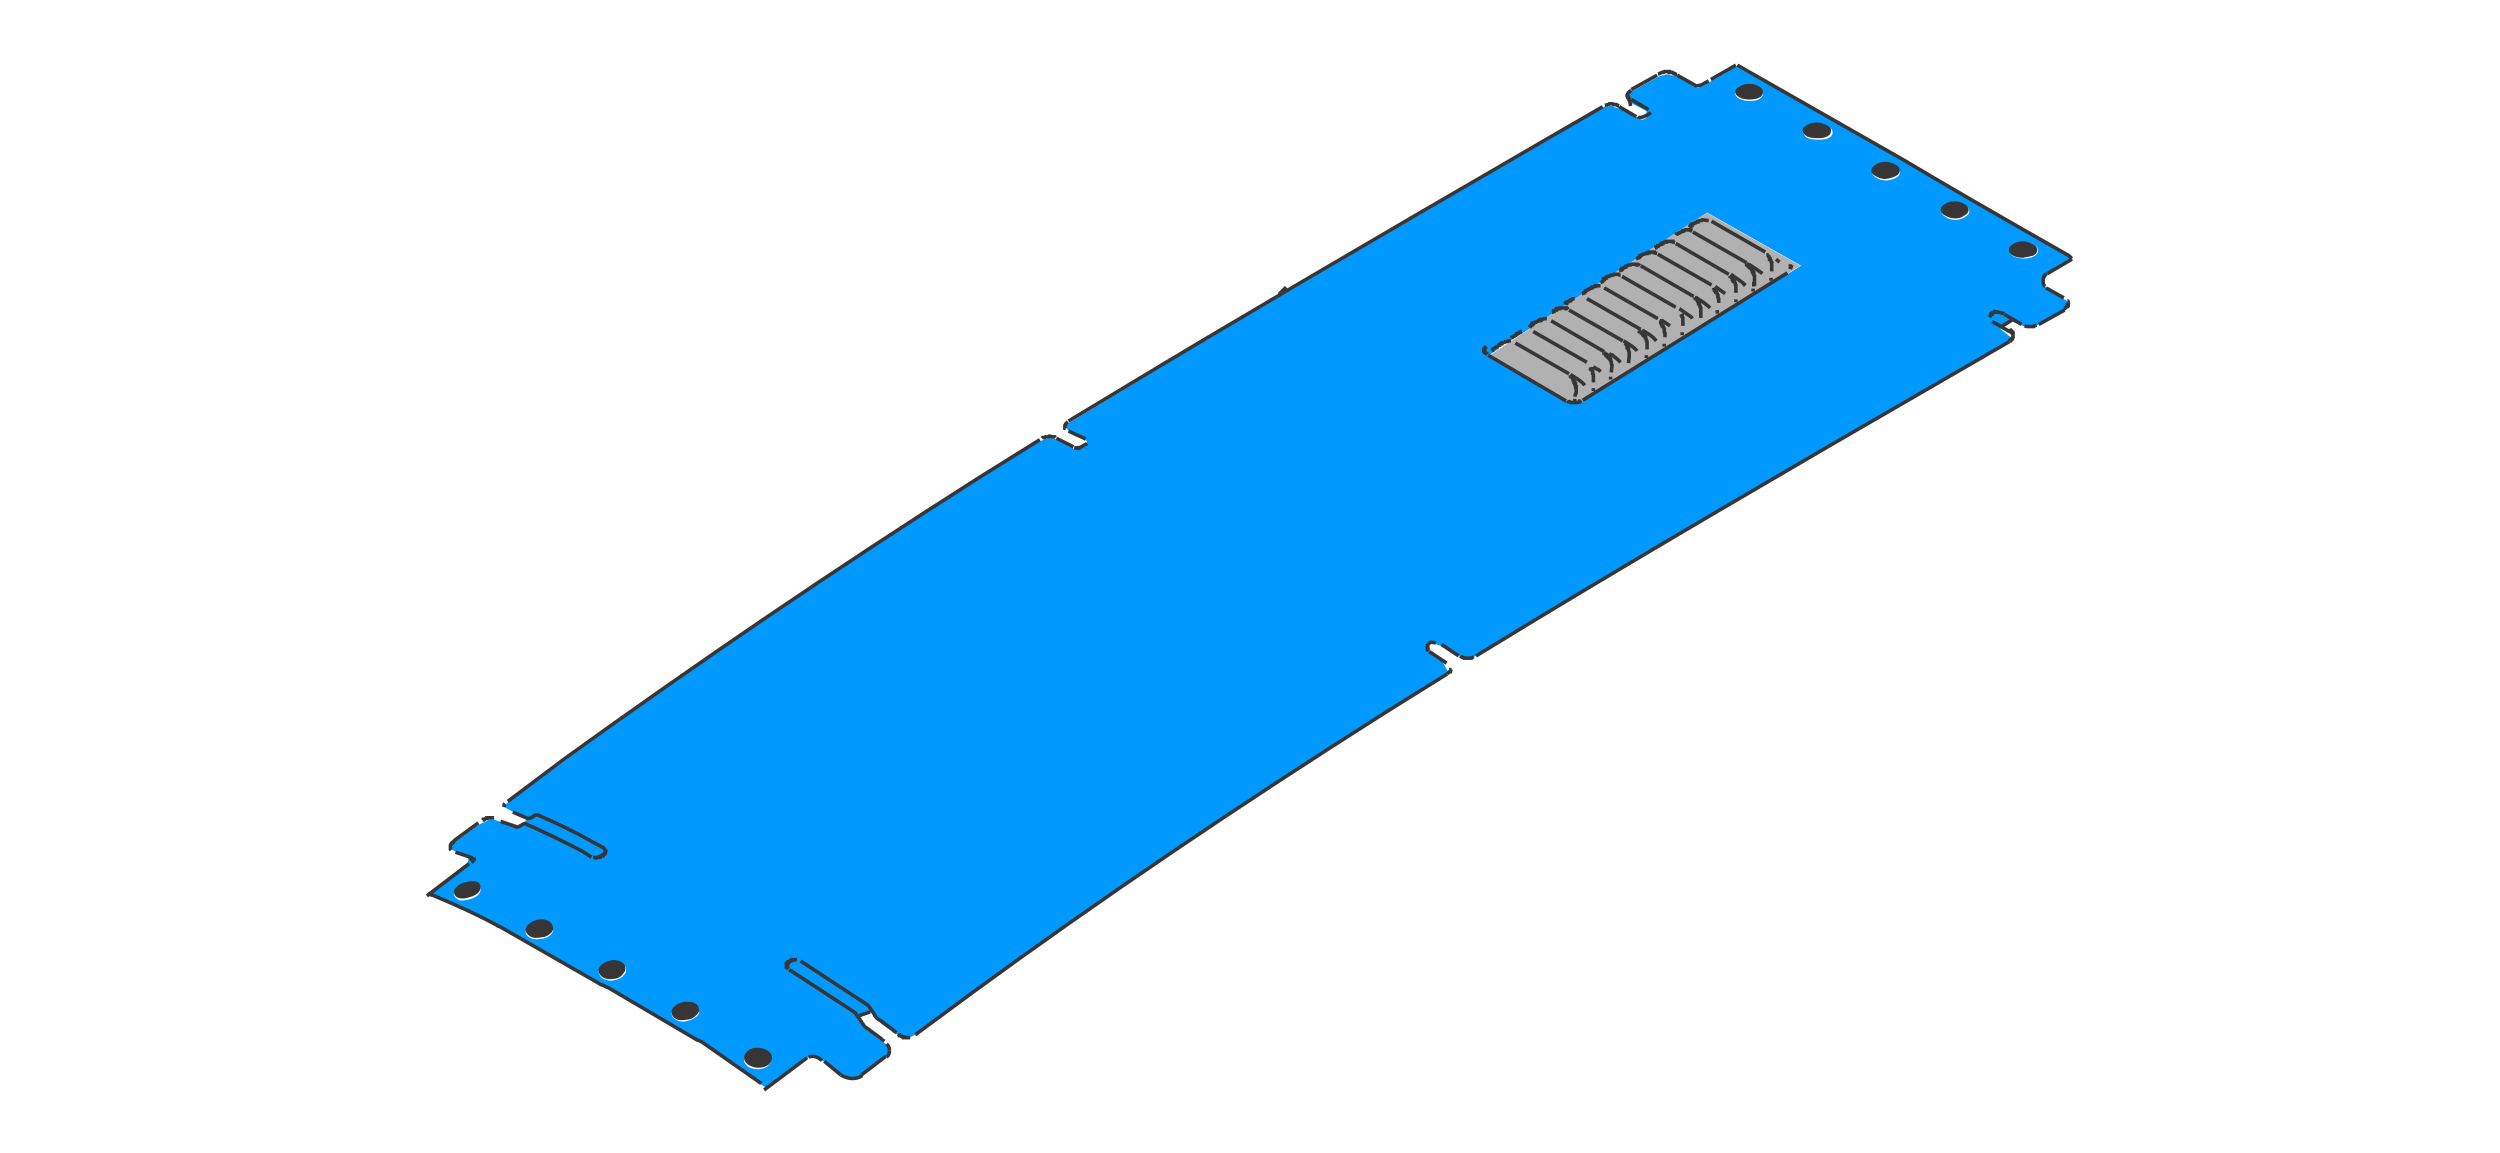 <?xml version="1.0" encoding="utf-8"?>
<!-- Generator: Adobe Illustrator 24.2.1, SVG Export Plug-In . SVG Version: 6.00 Build 0)  -->
<svg version="1.1" id="Ebene_1" xmlns="http://www.w3.org/2000/svg" xmlns:xlink="http://www.w3.org/1999/xlink" x="0px" y="0px"
	 viewBox="0 0 349.1 161" style="enable-background:new 0 0 349.1 161;" xml:space="preserve">
<style type="text/css">
	.st0{fill:#0099FF;}
	.st1{fill:#B1B1B1;}
	.st2{fill:none;stroke:#373535;stroke-width:0.5;stroke-miterlimit:5;}
	.st3{fill:#373535;}
</style>
<path class="st0" d="M289,42.9l0.1-0.6l-3.2-1.9c-0.3-0.3-0.5-0.6-0.4-1c0-0.4,0.2-0.8,0.5-1.1l3.5-2l-0.4-0.4
	c-10.2-5.9-17.8-10.3-22.8-13.3L242.5,9.3l-4.9,2.8h-0.1l-0.5,0.2h-0.1l-0.1-0.1l-2.5-1.5l-0.8-0.2h-0.3v-0.1h-0.7l-0.1,0.1h-0.2
	c-0.2,0.1-0.4,0.1-0.6,0.2l-3.8,2.1l-0.3,0.3l0.1,1.2l2.3,1.2v1c0,0-0.1,0-0.1,0c-0.1,0.1-0.3,0.2-0.5,0.2h-0.1
	c-0.1,0-0.3-0.1-0.4-0.2l-2.1-1.1l-1.4-0.5l-0.1-0.1h-0.5l0,0.1l-0.5-0.1l-8.7,5.1c-14.1,8.2-26.4,15.4-36.8,21.5
	c-8.2,4.8-15.3,9-21.1,12.6l-8.4,5.1l-0.3,0.2v0.1l-0.1,0.1v0.2l0.9,0.9l2.1,1l-0.2,0.7l-0.8,0.4h-0.2v0.1h-0.1l-0.5-0.1l-3.1-1.6
	l-0.5,0.1h-0.1l-0.1,0.1h-0.3l-1.6,0.8l-7.7,4.8C116.5,79.7,97.3,92.8,79,106.1l-8.8,6.5l3.4,1.8l-1.2,1.2c-0.1,0-0.2,0-0.3,0
	l-0.1-0.1l-3.2-1.1h-0.3l-1.7,0.8l-3.6,2.6v0.1h-0.1l0,0.1v0.1l-0.1,0v0.5l1.6,0.8l0.8,0.4v0.3l-0.2,0.9l-5.3,4h0.4l0.1,0.1h0
	c3.6,1.5,6.6,2.9,9,4.2l0.2,0.1l0.2,0.1l13.8,7.9l0.3,0.2l0.4,0.2l0.3,0.2l0.3,0.1l12.4,7.2l0.3,0.2l0.2,0.1l0.2,0.1l9.1,6.3
	l5.9-4.4c0.6-0.3,1.3,0,2.1,0.7l2.3,1.8c0.5,0.3,1.1,0.5,1.6,0.5c0.5,0,1-0.1,1.4-0.3v-0.1l3.3-2.6c0.3-0.2,0.5-0.5,0.5-0.9
	c0-0.4-0.1-0.7-0.4-0.9l-0.6-0.3l-0.2-0.2l-1.5-1.2l-0.2-0.1l-0.6-0.4l-0.1-0.1l-0.4-0.6c-0.2-0.3-0.3-0.5-0.4-0.7
	c0.5-0.3,1.2-0.6,1.9-0.8c0.1,0.1,0.1,0.2,0.2,0.3l0,0.2l0.3,0.4l0.1,0.1c0.2,0.1,0.4,0.2,0.6,0.4l0.1,0.1l1.5,1.1l0.1,0.1l1.7,0.9
	h0.4l0.9-0.4l8.1-5.8c17.5-12.8,36.8-25.9,57.8-39.2l8.5-5.3l0.3-0.3l-0.8-1.5l-1.7-1.1l-0.2-1.5l0.1-0.1h0.4l1.4,0.5l3.1,1.7h0.7
	l0.6-0.3l8.2-5c15.2-9.2,34.6-20.6,58.1-34.1l8.4-4.9h0.1v-0.1l0-0.1h0.1v-0.1l0.1,0v-0.2l-1.6-1.3l1.6-1.1l0.5,0.3l1.6,0.6h0.8
	l1.4-0.6L289,42.9 M245.7,12.2c0.4,0.2,0.5,0.4,0.5,0.7c0,0.8-0.6,1.2-1.9,1.2c-0.5,0-1-0.1-1.4-0.3c-0.4-0.2-0.6-0.5-0.6-0.8
	c0-0.3,0.2-0.5,0.6-0.7c0.4-0.3,0.8-0.4,1.4-0.4C244.8,11.8,245.3,11.9,245.7,12.2 M251.9,18.5c0-0.3,0.2-0.6,0.6-0.8
	c0.4-0.2,0.8-0.3,1.4-0.3c0.5,0,1,0.1,1.4,0.3c0.4,0.2,0.6,0.4,0.6,0.8c0,0.7-0.7,1-2,1C252.6,19.5,251.9,19.2,251.9,18.5
	 M264.8,24.8c-0.4,0.2-0.9,0.4-1.4,0.4c-0.5,0-1-0.1-1.4-0.4c-0.4-0.2-0.6-0.5-0.6-0.8s0.2-0.6,0.6-0.8c0.4-0.2,0.9-0.3,1.4-0.3
	c0.5,0,1,0.1,1.4,0.3c0.4,0.2,0.5,0.5,0.5,0.8S265.2,24.6,264.8,24.8 M271.1,29.5c0-0.3,0.2-0.6,0.6-0.8c0.4-0.2,0.8-0.3,1.4-0.3
	c0.5,0,1,0.1,1.3,0.3c0.4,0.2,0.6,0.5,0.6,0.8c0,0.3-0.2,0.6-0.6,0.8c-0.3,0.2-0.8,0.4-1.3,0.4c-0.5,0-1-0.1-1.4-0.4
	C271.3,30.1,271.1,29.8,271.1,29.5 M282.6,36.1c-0.5,0-1-0.1-1.4-0.3c-0.4-0.2-0.6-0.5-0.6-0.8c0-0.3,0.2-0.6,0.6-0.8
	c0.4-0.3,0.8-0.4,1.4-0.4c0.5,0,1,0.1,1.4,0.4c0.4,0.2,0.6,0.4,0.6,0.8c0,0.3-0.2,0.6-0.6,0.8C283.6,36,283.1,36.1,282.6,36.1
	 M219.3,56.3c-0.2,0-0.3-0.1-0.4-0.1l-11-6.6l1.4-0.9l0.1-0.4l0.1-0.1h0.2v-0.1h0l0.1-0.1h0.1V48l0.4-0.1v0h0.2l0.1-0.1L215,45v-0.1
	h0.1l23.3-15.2l13.1,7.4L221.1,56l-0.8,0.4L219.3,56.3L219.3,56.3 M85.4,134.3c0.5-0.1,1,0,1.4,0.2c0.4,0.2,0.6,0.5,0.6,0.8
	c0.1,0.4-0.1,0.7-0.4,1c-0.3,0.3-0.8,0.5-1.3,0.6c-0.5,0.1-1,0-1.4-0.2c-0.4-0.2-0.6-0.5-0.7-0.9c0-0.3,0.1-0.6,0.4-0.9
	C84.4,134.5,84.9,134.3,85.4,134.3 M97.6,141.1c0.1,0.4-0.1,0.7-0.4,0.9c-0.4,0.3-0.9,0.5-1.4,0.6c-0.5,0.1-0.9,0.1-1.4-0.2
	c-0.4-0.2-0.6-0.5-0.6-0.8c0-0.4,0.1-0.7,0.4-1c0.3-0.3,0.8-0.5,1.3-0.6C96.8,140,97.5,140.3,97.6,141.1 M83.4,119.9
	c-0.1,0-0.2-0.1-0.3-0.2l0.5,0.2H83.4 M77.2,129.6c0.1,0.3,0,0.7-0.4,1c-0.3,0.3-0.8,0.5-1.3,0.5c-0.5,0.1-1,0.1-1.4-0.1
	c-0.4-0.2-0.6-0.4-0.7-0.8c0-0.4,0.1-0.7,0.5-1c0.3-0.3,0.8-0.5,1.3-0.6c0.5,0,1,0,1.3,0.2C77,129,77.2,129.2,77.2,129.6 M63.4,125
	c-0.1-0.3,0.1-0.6,0.4-0.8c0.3-0.3,0.7-0.6,1.2-0.7c1.2-0.3,1.9-0.2,2.1,0.5c0.1,0.7-0.4,1.3-1.6,1.6c-0.5,0.1-0.9,0.2-1.4,0.1
	C63.8,125.5,63.5,125.3,63.4,125 M105.9,149.3c-0.5,0-1-0.1-1.4-0.3c-0.4-0.3-0.6-0.6-0.6-1c0-0.4,0.2-0.8,0.6-1.1
	c0.3-0.3,0.8-0.4,1.3-0.4c0.5,0,1,0.1,1.3,0.4c0.4,0.3,0.6,0.6,0.6,1c0,0.4-0.2,0.7-0.5,1C106.9,149.1,106.4,149.3,105.9,149.3z"/>
<path class="st1" d="M218.8,56.2c0.1,0.1,0.3,0.1,0.4,0.1l0.1,0.1h0.9l0.8-0.4l30.4-18.9l-13.1-7.4l-23.3,15.2L215,45l-4.4,2.9
	l0,0.1h-0.1l-1.2,0.8l-1.4,0.9L218.8,56.2 M244.4,37.1h-0.2v-0.1C244.3,37.1,244.3,37.1,244.4,37.1 M222.6,52.4L222.6,52.4l0,1.1
	l-0.1-1.5L222.6,52.4z"/>
<path id="Layer2_2_MEMBER_0_MEMBER_0_1_STROKES" class="st2" d="M227.5,13.7l0.2,1.1"/>
<path id="Layer2_2_MEMBER_0_MEMBER_1_1_STROKES" class="st2" d="M178.6,41.1l1-1"/>
<path id="Layer2_2_MEMBER_0_MEMBER_2_1_STROKES" class="st2" d="M121.5,141.3c-0.6,0.2-1.1,0.4-1.5,0.5"/>
<path id="Layer2_2_MEMBER_0_MEMBER_3_1_STROKES" class="st2" d="M279.5,45.6l1.6-1"/>
<path id="Layer2_2_MEMBER_0_MEMBER_4_1_STROKES" class="st2" d="M227.8,12.6l-0.4,0.3v0.1l-0.1,0.1v0.1l-0.1,0.1v0.1l0.1,0.1v0.1
	h0.1v0.1l0.1,0.1v0.1h0.1"/>
<path id="Layer2_2_MEMBER_0_MEMBER_5_1_STROKES" class="st2" d="M224.1,14.7L224.1,14.7l0.5-0.1l0.1-0.1h0.5l0.1,0.1h0.4l0.1,0.1
	h0.1l0.1,0.1h0.1"/>
<path id="Layer2_2_MEMBER_0_MEMBER_6_1_STROKES" class="st2" d="M149.1,58.9l-0.3,0.3v0.1l-0.1,0.1v0.4h0.1"/>
<path id="Layer2_2_MEMBER_0_MEMBER_7_1_STROKES" class="st2" d="M150,62.5l0.5,0.1h0.1v-0.1h0.2l0.9-0.5l0.1-0.1"/>
<path id="Layer2_2_MEMBER_0_MEMBER_8_1_STROKES" class="st2" d="M145.5,61.2L145.5,61.2l0.1-0.1h0.3l0.1-0.1h0.4l0.1-0.1h0.1
	l0.4,0.1h0.3l0.1,0.1"/>
<path id="Layer2_2_MEMBER_0_MEMBER_9_1_STROKES" class="st2" d="M70.5,112.2L70.5,112.2L70.5,112.2l-0.1,0.1v0.4"/>
<path id="Layer2_2_MEMBER_0_MEMBER_10_1_STROKES" class="st2" d="M67.4,114.5h0.1v-0.1h0.2l0.1-0.1H68v-0.1h1"/>
<path id="Layer2_2_MEMBER_0_MEMBER_11_1_STROKES" class="st2" d="M63,118.7l-0.1-0.1V118l0.1-0.1v-0.1l0.1-0.1h0.1v-0.1l0.3-0.2"/>
<path id="Layer2_2_MEMBER_0_MEMBER_12_1_STROKES" class="st2" d="M110.1,135.3L110.1,135.3L110.1,135.3l-0.1-0.1v-0.1h-0.1v-0.1
	h-0.1v-0.4h0.1v-0.1h0.1v-0.1h0.1v-0.1h0.1l0.1-0.1h0.1v-0.1h0.3v-0.1h0.6"/>
<path id="Layer2_2_MEMBER_0_MEMBER_13_1_STROKES" class="st2" d="M127.1,144.9h-0.9v-0.1h-0.2l-0.1-0.1h-0.1l-0.1-0.1h-0.1v-0.1
	h-0.1l-0.1-0.1"/>
<path id="Layer2_2_MEMBER_0_MEMBER_14_1_STROKES" class="st2" d="M202.1,94.1l0.3-0.3h0.1v-0.1l0.1-0.1v-0.1h0.1"/>
<path id="Layer2_2_MEMBER_0_MEMBER_15_1_STROKES" class="st2" d="M205.8,91.7L205.8,91.7l-0.2,0.1l-0.1,0.1h-1.1l-0.1-0.1h-0.1
	l-0.1-0.1h-0.1l-0.1-0.1"/>
<path id="Layer2_2_MEMBER_0_MEMBER_16_1_STROKES" class="st2" d="M280.6,47.6h0.1v-0.1h0.1v-0.1l0.1-0.1h0.1v-0.1l0.1-0.1v-0.6H281
	v-0.1h-0.1v-0.1h-0.1v-0.1h-0.1v-0.1h-0.1v-0.1"/>
<path id="Layer2_2_MEMBER_0_MEMBER_17_1_STROKES" class="st2" d="M277.8,44.3L278,44v-0.1h0.1v-0.1h0.1v-0.1h0.1l0.1-0.1h0.2v-0.1
	l1.3,0.3"/>
<path id="Layer2_2_MEMBER_0_MEMBER_18_1_STROKES" class="st2" d="M284.4,45.4L284.4,45.4l-0.3,0.1l-0.1,0.1h-0.9l-0.4-0.1"/>
<path id="Layer2_2_MEMBER_0_MEMBER_19_1_STROKES" class="st2" d="M288.7,42c0.1,0,0.1,0.1,0.1,0.2v0.4h-0.1v0.2h-0.1l-0.1,0.1
	l-0.1,0.1l-0.1,0.1h-0.1"/>
<path id="Layer2_2_MEMBER_0_MEMBER_20_1_STROKES" class="st2" d="M285.9,38.2l3.4-2"/>
<path id="Layer2_2_MEMBER_0_MEMBER_21_1_STROKES" class="st2" d="M238.9,11.1l3.5-2"/>
<path id="Layer2_2_MEMBER_0_MEMBER_22_1_STROKES" class="st2" d="M234.2,10.4H234l-0.1-0.1h-0.1l-0.1-0.1h-0.1l-0.1-0.1h-0.4v-0.1
	h-0.7l-0.1,0.1h-0.2c-0.2,0.1-0.4,0.2-0.6,0.2"/>
<path id="Layer2_2_MEMBER_0_MEMBER_23_1_STROKES" class="st2" d="M245.1,12.5L245.1,12.5L245.1,12.5l-0.1-0.1h-0.1v-0.1h-0.3v-0.1
	h-0.6v0.1h-0.3v0.1h-0.1v0.1h-0.1v0.1h-0.1v0.1h-0.1v0.1l-0.1,0.1v0.1h0.1V13h0.1v0.1l0.1,0.1h0.1v0.1h0.1l0.1,0.1h0.1v0.1h0.1
	l0.8-0.1h0.1v-0.1h0.1v-0.1h0.1l0.2-0.2v-0.3h-0.1v-0.1H245.1z"/>
<path id="Layer2_2_MEMBER_0_MEMBER_24_1_STROKES" class="st2" d="M254.5,18.8L254.5,18.8l0.1-0.1l0.1-0.1v-0.1h0.1v-0.1l-0.1-0.3V18
	h-0.1V18h-0.1l-0.1-0.1h-0.1v-0.1h-0.1v-0.1h-1v0.1h-0.2v0.1h-0.1V18h-0.1V18l-0.1,0.1v0.4h0.1v0.1h0.1v0.1h0.1v0.1h0.1v0.1h0.2
	l0.1,0.1h0.6"/>
<path id="Layer2_2_MEMBER_0_MEMBER_25_1_STROKES" class="st2" d="M273.6,29.7h0.1v-0.1h0.1v-0.1h0.1v-0.1h0.1v-0.4h-0.1V29h-0.1V29
	h-0.1v-0.1h-0.2v-0.1h-0.2v-0.1h-0.7l-0.1,0.1h-0.1v0.1h-0.1l-0.1,0.1h-0.1v0.1H272v0.1H272v0.3h0.1v0.1l0.1,0.1h0.1v0.1h0.1v0.1
	h0.3v0.1"/>
<path id="Layer2_2_MEMBER_0_MEMBER_26_1_STROKES" class="st2" d="M264.4,23.6L264.4,23.6L264.4,23.6l-0.1-0.1h-0.1v-0.1h-0.1
	l-0.1-0.1H264l-0.1-0.1h-0.1l-0.1-0.1h-0.6l-0.1,0.1h-0.2v0.1h-0.1l-0.1,0.1h-0.1v0.1h-0.1l-0.1,0.4V24h0.1v0.1l0.2,0.1l0.1,0.1h0.1
	l0.1,0.1h0.6"/>
<path id="Layer2_2_MEMBER_0_MEMBER_27_1_STROKES" class="st2" d="M263.6,24.4l0.4-0.1"/>
<path id="Layer2_2_MEMBER_0_MEMBER_28_1_STROKES" class="st2" d="M106.9,147.5L106.9,147.5l-0.1-0.1h-0.1l-0.1-0.1v-0.1l-0.1-0.1
	h-0.1l-0.1-0.1h-0.1V147h-0.1l-0.2-0.1h-0.4v0.1h-0.2l-0.1,0.1h-0.1l-0.1,0.1h-0.1l-0.1,0.1H105v0.1h-0.1v0.1h-0.1v0.2h-0.1v0.1h0.1
	v0.1l0.1,0.1v0.1h0.1v0.1h0.1v0.1h0.1v0.1l0.2,0.1h0.6"/>
<path id="Layer2_2_MEMBER_0_MEMBER_29_1_STROKES" class="st2" d="M106.2,148.3c0.3-0.1,0.5-0.3,0.6-0.5"/>
<path id="Layer2_2_MEMBER_0_MEMBER_30_1_STROKES" class="st2" d="M281.7,34.6L281.7,34.6L281.7,34.6l-0.1,0.1V35h0.1v0.1h0.1v0.1
	h0.1v0.1h0.1v0.1h0.1l0.1,0.1h0.2v0.1l0.9-0.1h0.1l0.1-0.1h0.1v-0.1h0.1v-0.1h0.1v-0.1c0-0.1,0-0.2-0.1-0.3v-0.1h-0.1v-0.1h-0.1
	v-0.1h-0.1v-0.1h-0.3v-0.1h-0.8l-0.1,0.1h-0.2v0.1h-0.1v0.1L281.7,34.6L281.7,34.6z"/>
<path id="Layer2_2_MEMBER_0_MEMBER_31_1_STROKES" class="st2" d="M86.5,135.5v-0.4l-0.1-0.1l-0.2-0.1v-0.1h-0.3v-0.1h-0.5"/>
<path id="Layer2_2_MEMBER_0_MEMBER_32_1_STROKES" class="st2" d="M84.8,134.9L84.8,134.9L84.8,134.9l-0.1,0.1h-0.1v0.1h-0.1v0.4
	l0.3,0.3h0.1v0.1h0.8"/>
<path id="Layer2_2_MEMBER_0_MEMBER_33_1_STROKES" class="st2" d="M96.7,141.3v-0.4h-0.1v-0.1l-0.1-0.1h-0.1l-0.1-0.1h-0.1v-0.1H96
	l-0.1-0.1h-0.2v0.1"/>
<path id="Layer2_2_MEMBER_0_MEMBER_34_1_STROKES" class="st2" d="M94.8,141.6L94.8,141.6L94.8,141.6l0.1,0.1H95v0.1h0.1v0.1h0.6"/>
<path id="Layer2_2_MEMBER_0_MEMBER_35_1_STROKES" class="st2" d="M65.4,124.9l0.4-0.2"/>
<path id="Layer2_2_MEMBER_0_MEMBER_36_1_STROKES" class="st2" d="M66.1,124.3v-0.4h-0.1v-0.1H66l-0.1-0.1h-0.1l-0.1-0.1h-0.7"/>
<path id="Layer2_2_MEMBER_0_MEMBER_37_1_STROKES" class="st2" d="M64.4,123.9L64.4,123.9l-0.2,0.3v0.4h0.1l0.1,0.1h0.1v0.1h0.1v0.1
	h0.9"/>
<path id="Layer2_2_MEMBER_0_MEMBER_38_1_STROKES" class="st2" d="M75.6,130.2l0.5-0.2l0.1-0.1l0.1-0.1v-0.1h0.1v-0.3l-0.1-0.1v-0.1
	h-0.1l-0.1-0.1h-0.1V129h-0.1l-0.1-0.1h-0.6"/>
<path id="Layer2_2_MEMBER_0_MEMBER_39_1_STROKES" class="st2" d="M74.4,129.5L74.4,129.5l-0.1,0.3h0.1v0.1h0.1v0.1h0.1v0.1h0.1
	l0.1,0.1h0.1v0.1h0.6"/>
<path id="Layer2_2_MEMBER_0_MEMBER_40_1_STROKES" class="st2" d="M115.1,148.2l2.3,1.9"/>
<path id="Layer2_2_MEMBER_0_MEMBER_41_1_STROKES" class="st2" d="M112.9,147.6c0.6-0.2,1.2-0.1,1.9,0.5"/>
<path id="Layer2_2_MEMBER_0_MEMBER_42_1_STROKES" class="st2" d="M117.4,150.1c0.5,0.3,1.1,0.5,1.6,0.5c0.5,0,1-0.1,1.4-0.4"/>
<path id="Layer2_2_MEMBER_0_MEMBER_43_1_STROKES" class="st2" d="M120.3,150.1l3.4-2.6"/>
<path id="Layer2_2_MEMBER_0_MEMBER_44_1_STROKES" class="st2" d="M124.2,146.7c0-0.4-0.1-0.7-0.4-0.9"/>
<path id="Layer2_2_MEMBER_0_MEMBER_45_1_STROKES" class="st2" d="M123.8,147.6c0.3-0.2,0.4-0.5,0.4-0.9"/>
<path id="Layer2_2_MEMBER_0_MEMBER_46_1_STROKES" class="st2" d="M110.2,135.4l9.2,6c0.1,0.1,0.4,0.6,0.9,1.3l0.4,0.6l0.1,0.1
	l0.6,0.4l0.1,0.1l1.5,1.1l0.2,0.2l0.3,0.2"/>
<path id="Layer2_2_MEMBER_0_MEMBER_47_1_STROKES" class="st2" d="M106.7,152.2l6-4.5"/>
<path id="Layer2_2_MEMBER_0_MEMBER_48_1_STROKES" class="st2" d="M59.8,124.9h0.4l0.1,0.1h0.1c3.6,1.5,6.6,2.9,9,4.2l0.1,0.1
	l0.3,0.1l13.8,7.9l0.3,0.2l0.4,0.1l0.3,0.2l0.3,0.1l12.4,7.3l0.3,0.1l0.2,0.1l0.2,0.1l8.3,5.8"/>
<path id="Layer2_2_MEMBER_0_MEMBER_49_1_STROKES" class="st2" d="M59.6,125.1l5.9-4.5"/>
<path id="Layer2_2_MEMBER_0_MEMBER_50_1_STROKES" class="st2" d="M111.8,134.2l9.3,6.1c0.1,0,0.4,0.5,0.9,1.2l0.1,0.2l0.3,0.4
	l0.1,0.1c0.1,0.1,0.3,0.2,0.6,0.4l0.1,0.1l1.5,1.1l0.2,0.2l0.3,0.2"/>
<path id="Layer2_2_MEMBER_0_MEMBER_51_1_STROKES" class="st2" d="M63.6,119l1.8,0.6l0.3,0.1v0.1h0.1v0.1H66l0.1,0.1h0.1v0.1
	l-0.1,0.1l-0.1,0.1l-0.2,0.1"/>
<path id="Layer2_2_MEMBER_0_MEMBER_52_1_STROKES" class="st2" d="M63.4,117.4l3.4-2.5"/>
<path id="Layer2_2_MEMBER_0_MEMBER_53_1_STROKES" class="st2" d="M69.9,114.7l2.1,0.7l0.1,0.1c0.2,0,0.5-0.1,0.9-0.4l0.3-0.1
	l0.2,0.1c1.2,0.5,3.8,1.7,7.7,3.7l1.4,0.9"/>
<path id="Layer2_2_MEMBER_0_MEMBER_54_1_STROKES" class="st2" d="M84.2,118.3c0.1,0.1,0.2,0.2,0.3,0.4l0.1,0.1v0.1l-0.1,0.3h-0.1
	v0.1l-0.1,0.1h-0.1v0.1H84l-0.1,0.1h-0.1v0.1h-0.4l-0.1,0.1h-0.1c-0.1,0-0.2-0.1-0.4-0.1"/>
<path id="Layer2_2_MEMBER_0_MEMBER_55_1_STROKES" class="st2" d="M71.6,113.4l2.1,0.9c0.2,0,0.6-0.1,0.9-0.4l0.1-0.1h0.4
	c2.5,1.1,5.1,2.3,7.7,3.8l1.5,0.8"/>
<path id="Layer2_2_MEMBER_0_MEMBER_56_1_STROKES" class="st2" d="M127.8,144.5l8-5.9c17.5-12.8,36.8-25.9,57.8-39.2l8.5-5.3"/>
<path id="Layer2_2_MEMBER_0_MEMBER_57_1_STROKES" class="st2" d="M199.6,91l2.4,1.6"/>
<path id="Layer2_2_MEMBER_0_MEMBER_58_1_STROKES" class="st2" d="M201.3,90l2.4,1.6"/>
<path id="Layer2_2_MEMBER_0_MEMBER_59_1_STROKES" class="st2" d="M199.5,90.9L199.5,90.9l-0.1-0.1l-0.1-0.1v-0.6l0.2-0.2l0.1-0.1
	l0.1-0.1h0.4l0.4,0.1"/>
<path id="Layer2_2_MEMBER_0_MEMBER_60_1_STROKES" class="st2" d="M206.1,91.6l8.2-5c15.2-9.2,34.6-20.6,58-34.1l8.3-4.8"/>
<path id="Layer2_2_MEMBER_0_MEMBER_61_1_STROKES" class="st2" d="M279.9,43.9l2.4,1.4"/>
<path id="Layer2_2_MEMBER_0_MEMBER_62_1_STROKES" class="st2" d="M278.2,44.9l2.4,1.4"/>
<path id="Layer2_2_MEMBER_0_MEMBER_63_1_STROKES" class="st2" d="M284.7,45.3l3.6-2"/>
<path id="Layer2_2_MEMBER_0_MEMBER_64_1_STROKES" class="st2" d="M285.7,40.2l2.5,1.4"/>
<path id="Layer2_2_MEMBER_0_MEMBER_65_1_STROKES" class="st2" d="M285.8,38.2c-0.3,0.2-0.5,0.5-0.5,0.9c0,0.4,0,0.7,0.3,0.9"/>
<path id="Layer2_2_MEMBER_0_MEMBER_66_1_STROKES" class="st2" d="M289.3,36.1l-0.4-0.4c-10.2-5.8-17.8-10.2-22.8-13.2L242.6,9.1"/>
<path id="Layer2_2_MEMBER_0_MEMBER_67_1_STROKES" class="st2" d="M234.2,10.5l2.5,1.4l0.1,0.1h0.1l0.5-0.1h0.1l1.1-0.6"/>
<path id="Layer2_2_MEMBER_0_MEMBER_68_1_STROKES" class="st2" d="M227.8,12.5l3.6-2"/>
<path id="Layer2_2_MEMBER_0_MEMBER_69_1_STROKES" class="st2" d="M227.8,13.9l2.4,1.4"/>
<path id="Layer2_2_MEMBER_0_MEMBER_70_1_STROKES" class="st2" d="M228.7,16.3c0.1,0.1,0.3,0.1,0.4,0.1h0.1c0.6-0.2,1-0.4,1.2-0.6
	l0.1-0.1"/>
<path id="Layer2_2_MEMBER_0_MEMBER_71_1_STROKES" class="st2" d="M226.1,14.9l2.4,1.4"/>
<path id="Layer2_2_MEMBER_0_MEMBER_72_1_STROKES" class="st2" d="M223.8,14.9l-8.3,4.8c-25.2,14.6-44.6,26-58,34.1l-8.3,5"/>
<path id="Layer2_2_MEMBER_0_MEMBER_73_1_STROKES" class="st2" d="M149.2,60.2l2.4,1.1"/>
<path id="Layer2_2_MEMBER_0_MEMBER_74_1_STROKES" class="st2" d="M147.5,61.2l2.4,1.2"/>
<path id="Layer2_2_MEMBER_0_MEMBER_75_1_STROKES" class="st2" d="M145.2,61.4l-8.5,5.3c-20.3,12.9-39.5,26-57.8,39.2l-8,6"/>
<path id="Layer2_2_MEMBER_0_MEMBER_76_1_STROKES" class="st2" d="M207.8,49.6l10.9,6.4"/>
<path id="Layer2_2_MEMBER_0_MEMBER_77_1_STROKES" class="st2" d="M249.6,38.1L221,55.9"/>
<path id="Layer2_2_MEMBER_0_MEMBER_78_1_STROKES" class="st2" d="M250,37.6L250,37.6l0.1-0.3H250v-0.2L250,37v-0.1"/>
<path id="Layer2_2_MEMBER_0_MEMBER_79_1_STROKES" class="st2" d="M207.6,48.4L207.6,48.4L207.6,48.4l-0.1,0.1h-0.1v0.1l-0.1,0.1v0.1
	h-0.1V49h0.1v0.2h0.1v0.1l0.1,0.1h0.1v0.1"/>
<path id="Layer2_2_MEMBER_0_MEMBER_80_1_STROKES" class="st2" d="M218.8,56c0.1,0.1,0.2,0.1,0.4,0.1l0.1,0.1h1.1l0.1-0.1h0.1V56h0.1
	l0.1-0.1"/>
<path id="Layer2_2_MEMBER_0_MEMBER_81_1_STROKES" class="st2" d="M219.1,52.2l-7.5-4.3"/>
<path id="Layer2_2_MEMBER_0_MEMBER_82_1_STROKES" class="st2" d="M211,47.6h-0.4l-0.1,0.1h-0.3l-0.1,0.1l-0.3,0.1h-0.1v0.1h-0.1
	l-0.1,0.1h-0.1v0.1h-0.1l-0.1,0.1l-0.3,0.2h-0.1l-0.2,0.2h-0.1l-0.1,0.1v0.1h-0.1"/>
<path id="Layer2_2_MEMBER_0_MEMBER_83_1_STROKES" class="st2" d="M219.9,55.4L219.9,55.4L220,55l0.1-0.1V54H220v-0.4h-0.1v-0.2h-0.1
	v-0.3h-0.1V53l-0.1-0.1v-0.1l-0.1-0.1v-0.1h-0.1v-0.1h-0.1v-0.1"/>
<path id="Layer2_2_MEMBER_0_MEMBER_84_1_STROKES" class="st2" d="M221.3,53.8L221.3,53.8c-0.3-0.4-1-0.9-2-1.5"/>
<path id="Layer2_2_MEMBER_0_MEMBER_85_1_STROKES" class="st2" d="M219.9,56.1v-0.4"/>
<path id="Layer2_2_MEMBER_0_MEMBER_86_1_STROKES" class="st2" d="M246.5,35.2l-7.5-4.3"/>
<path id="Layer2_2_MEMBER_0_MEMBER_87_1_STROKES" class="st2" d="M238.6,30.8L238.6,30.8l-0.9-0.1l-0.1,0.1h-0.3l-0.1,0.1h-0.1v0.1
	H237L237,31h-0.1l-0.1,0.1h-0.1l-0.1,0.1h-0.1l-0.1,0.1h-0.1v0.1h-0.1v0.1h-0.1v0.1H236v0.1l-0.1,0.1"/>
<path id="Layer2_2_MEMBER_0_MEMBER_88_1_STROKES" class="st2" d="M247.4,37.9v-1.3l-0.1-0.1v-0.1l-0.1-0.1v-0.1h-0.1V36l-0.1-0.1
	v-0.1l-0.1-0.1v-0.1H247"/>
<path id="Layer2_2_MEMBER_0_MEMBER_89_1_STROKES" class="st2" d="M248.5,36.6l-0.5-0.4"/>
<path id="Layer2_2_MEMBER_0_MEMBER_90_1_STROKES" class="st2" d="M247.3,39.2v-0.4"/>
<path id="Layer2_2_MEMBER_0_MEMBER_91_1_STROKES" class="st2" d="M243.9,36.7l-7.5-4.3"/>
<path id="Layer2_2_MEMBER_0_MEMBER_92_1_STROKES" class="st2" d="M236.3,32.3L236.3,32.3l-0.2-0.1v-0.1h-0.8l-0.1,0.1H235v0.1h-0.1
	l-0.1,0.1h-0.1l-0.1,0.1h-0.1l-0.1,0.1h-0.1l-0.1,0.1h-0.1v0.1"/>
<path id="Layer2_2_MEMBER_0_MEMBER_93_1_STROKES" class="st2" d="M244.9,40v-0.4h0.1v-1.1l-0.1-0.1v-0.3h-0.1v-0.2h-0.1v-0.1
	l-0.1-0.1v-0.1l-0.1-0.1v-0.1h-0.1v-0.1h-0.1v-0.1h-0.1v-0.1h-0.1v-0.1h-0.1v-0.1h-0.1v-0.1"/>
<path id="Layer2_2_MEMBER_0_MEMBER_94_1_STROKES" class="st2" d="M246.1,38.2L246.1,38.2c-0.5-0.4-1.1-0.8-1.9-1.3"/>
<path id="Layer2_2_MEMBER_0_MEMBER_95_1_STROKES" class="st2" d="M244.8,40.7v-0.4"/>
<path id="Layer2_2_MEMBER_0_MEMBER_96_1_STROKES" class="st2" d="M241.4,38.3L234,34"/>
<path id="Layer2_2_MEMBER_0_MEMBER_97_1_STROKES" class="st2" d="M233.9,33.9L233.9,33.9l-0.3-0.1v-0.1h-0.9v0.1h-0.3l-0.1,0.1h-0.1
	V34H232v0.1h-0.1l-0.1,0.1l-0.2,0.1h-0.1v0.1h-0.1l-0.1,0.1h-0.1v0.1h-0.1"/>
<path id="Layer2_2_MEMBER_0_MEMBER_98_1_STROKES" class="st2" d="M242.4,40.9v-1.1l-0.1-0.1v-0.2l-0.1-0.1v-0.1h-0.1v-0.1h-0.1v-0.2
	h-0.1v-0.1l-0.1-0.1l-0.1-0.2h-0.1v-0.1"/>
<path id="Layer2_2_MEMBER_0_MEMBER_99_1_STROKES" class="st2" d="M243.7,39.9L243.7,39.9l-0.1-0.1v-0.1c-0.2-0.2-0.9-0.7-1.9-1.4"/>
<path id="Layer2_2_MEMBER_0_MEMBER_100_1_STROKES" class="st2" d="M242.4,42.2v-0.4"/>
<path id="Layer2_2_MEMBER_0_MEMBER_101_1_STROKES" class="st2" d="M239,39.8l-7.5-4.3"/>
<path id="Layer2_2_MEMBER_0_MEMBER_102_1_STROKES" class="st2" d="M231.4,35.4L231.4,35.4L231.4,35.4l-0.4-0.1v-0.1h-0.7v0.1H230
	v0.1h-0.1l-0.4,0.1h-0.1l-0.1,0.1h-0.1l-0.1,0.1h-0.1v0.1l-0.1,0.1H229l-0.1,0.1h-0.1V36h-0.1l-0.1,0.1h-0.1"/>
<path id="Layer2_2_MEMBER_0_MEMBER_103_1_STROKES" class="st2" d="M240,42.3v-0.6l-0.1-0.1v-0.4l-0.1-0.1V41l-0.1-0.1v-0.1h-0.1
	v-0.2h-0.1v-0.1h-0.1v-0.1l-0.1-0.1v-0.1"/>
<path id="Layer2_2_MEMBER_0_MEMBER_104_1_STROKES" class="st2" d="M240.9,41l-1.4-1"/>
<path id="Layer2_2_MEMBER_0_MEMBER_105_1_STROKES" class="st2" d="M239.8,43.8v-0.5"/>
<path id="Layer2_2_MEMBER_0_MEMBER_106_1_STROKES" class="st2" d="M236.5,41.4l-7.4-4.3"/>
<path id="Layer2_2_MEMBER_0_MEMBER_107_1_STROKES" class="st2" d="M229,37.1L229,37.1L229,37.1l-0.1-0.1h-0.3v-0.1h-0.8l-0.1,0.1
	h-0.3l-0.1,0.1h-0.1l-0.1,0.1h-0.1v0.1h-0.1l-0.1,0.1h-0.1l-0.1,0.1h-0.1v0.1h-0.1v0.1h-0.1l-0.1,0.1h-0.1"/>
<path id="Layer2_2_MEMBER_0_MEMBER_108_1_STROKES" class="st2" d="M237.5,44.4V43l-0.1-0.1v-0.2l-0.1-0.1v-0.2h-0.1v-0.1l-0.1-0.1
	v-0.1l-0.1-0.1V42H237v-0.1H237v-0.1l-0.1-0.1h-0.1v-0.1h-0.1v-0.1"/>
<path id="Layer2_2_MEMBER_0_MEMBER_109_1_STROKES" class="st2" d="M238.8,43c-0.5-0.5-1.2-1-2.1-1.5"/>
<path id="Layer2_2_MEMBER_0_MEMBER_110_1_STROKES" class="st2" d="M234,42.9l-7.5-4.3"/>
<path id="Layer2_2_MEMBER_0_MEMBER_111_1_STROKES" class="st2" d="M226.3,38.4h-0.2l-0.1-0.1h-0.6l-0.1,0.1H225l-0.1,0.1h-0.1
	l-0.1,0.1h-0.2l-0.1,0.1h-0.1v0.1h-0.1l-0.1,0.1h-0.1v0.1h-0.1v0.1H224l-0.2,0.2l-0.3,0.2"/>
<path id="Layer2_2_MEMBER_0_MEMBER_112_1_STROKES" class="st2" d="M235,45.5v-1.1l-0.1-0.1V44h-0.1v-0.1"/>
<path id="Layer2_2_MEMBER_0_MEMBER_113_1_STROKES" class="st2" d="M236.3,44.5L236.3,44.5l-0.1-0.2l-1.7-1.2"/>
<path id="Layer2_2_MEMBER_0_MEMBER_114_1_STROKES" class="st2" d="M234.9,46.8v-0.4"/>
<path id="Layer2_2_MEMBER_0_MEMBER_115_1_STROKES" class="st2" d="M231.5,44.5l-7.5-4.3"/>
<path id="Layer2_2_MEMBER_0_MEMBER_116_1_STROKES" class="st2" d="M223.5,39.9h-0.7V40h-0.1l-0.3,0.1h-0.1v0.1h-0.1l-0.1,0.1H222
	l-0.1,0.1h-0.1l-0.1,0.1h-0.1l-0.1,0.1h-0.1v0.1h-0.1l-0.1,0.1v0.1h-0.1L221,41h-0.1"/>
<path id="Layer2_2_MEMBER_0_MEMBER_117_1_STROKES" class="st2" d="M232.5,47.1v-0.6l-0.1-0.1v-0.5l-0.1-0.1v-0.1l-0.1-0.1v-0.1h-0.1
	v-0.1l-0.1-0.1v-0.1l-0.1-0.1V45H232v-0.1h-0.1v-0.1h-0.1"/>
<path id="Layer2_2_MEMBER_0_MEMBER_118_1_STROKES" class="st2" d="M233.2,45.5l-1.2-0.8"/>
<path id="Layer2_2_MEMBER_0_MEMBER_119_1_STROKES" class="st2" d="M232.4,48.4V48"/>
<path id="Layer2_2_MEMBER_0_MEMBER_120_1_STROKES" class="st2" d="M229.1,46l-7.5-4.3"/>
<path id="Layer2_2_MEMBER_0_MEMBER_121_1_STROKES" class="st2" d="M219.9,41.7h-0.2l-0.1,0.1h-0.1l-0.1,0.1h-0.1V42h-0.1l-0.1,0.1
	h-0.1l-0.1,0.1h-0.1v0.1h-0.1v0.1h-0.1v0.1"/>
<path id="Layer2_2_MEMBER_0_MEMBER_122_1_STROKES" class="st2" d="M230,48.8v-1.1l-0.1-0.1v-0.2l-0.1-0.1V47h-0.1v-0.1h-0.1v-0.1
	h-0.1v-0.1h-0.1v-0.1l-0.1-0.1h-0.1v-0.1h-0.1l-0.1-0.1h-0.1v-0.1h-0.1"/>
<path id="Layer2_2_MEMBER_0_MEMBER_123_1_STROKES" class="st2" d="M231.3,47.6L231.3,47.6L231.3,47.6l-0.1-0.1
	c-0.4-0.5-1-0.9-1.9-1.4"/>
<path id="Layer2_2_MEMBER_0_MEMBER_124_1_STROKES" class="st2" d="M229.9,50v-0.4"/>
<path id="Layer2_2_MEMBER_0_MEMBER_125_1_STROKES" class="st2" d="M226.6,47.6l-7.5-4.3"/>
<path id="Layer2_2_MEMBER_0_MEMBER_126_1_STROKES" class="st2" d="M219,43.2L219,43.2l-0.1-0.1h-0.2V43h-0.9v0.1h-0.4v0.1h-0.1v0.1
	h-0.1l-0.1,0.1h-0.1v0.1h-0.1l-0.1,0.1h-0.1"/>
<path id="Layer2_2_MEMBER_0_MEMBER_127_1_STROKES" class="st2" d="M227.4,50.7l0.1-0.9v-0.6l-0.1-0.3v-0.3h-0.1v-0.1h-0.1v-0.2
	l-0.1-0.1v-0.1l-0.1-0.1V48l-0.1-0.1h-0.1"/>
<path id="Layer2_2_MEMBER_0_MEMBER_128_1_STROKES" class="st2" d="M228.6,49c-0.3-0.4-0.9-0.8-1.9-1.4"/>
<path id="Layer2_2_MEMBER_0_MEMBER_129_1_STROKES" class="st2" d="M224,49.1l-7.4-4.3"/>
<path id="Layer2_2_MEMBER_0_MEMBER_130_1_STROKES" class="st2" d="M216,44.5h-0.4c0,0-0.1,0.1-0.3,0.1h-0.1v0.1h-0.2v0.1h-0.2
	l-0.1,0.1h-0.1l-0.1,0.1h-0.1V45h-0.1l-0.1,0.1h-0.1v0.1h-0.1v0.1h-0.1v0.1h-0.1l-0.1,0.1v0.1h-0.1l-0.1,0.1"/>
<path id="Layer2_2_MEMBER_0_MEMBER_131_1_STROKES" class="st2" d="M225,52L225,52l0.1-1c0,0-0.1-0.1-0.1-0.3v-0.2l-0.1-0.1v-0.3
	h-0.1V50h-0.1v-0.1h-0.1v-0.1h-0.1v-0.1h-0.1v-0.1h-0.1v-0.1h-0.1v-0.1l-0.1-0.1h-0.1v-0.1"/>
<path id="Layer2_2_MEMBER_0_MEMBER_132_1_STROKES" class="st2" d="M226.3,50.6L226.3,50.6L226.3,50.6l-0.4-0.4l-0.5-0.4l-0.2-0.2
	l-0.3-0.1l-0.2-0.1"/>
<path id="Layer2_2_MEMBER_0_MEMBER_133_1_STROKES" class="st2" d="M224.9,53v-0.4"/>
<path id="Layer2_2_MEMBER_0_MEMBER_134_1_STROKES" class="st2" d="M221.6,50.6l-7.5-4.3"/>
<path id="Layer2_2_MEMBER_0_MEMBER_135_1_STROKES" class="st2" d="M212.5,46.2L212.5,46.2l-0.2,0.1v0.1h-0.1l-0.1,0.1H212l-0.1,0.1
	h-0.1v0.1l-0.1,0.1h-0.1l-0.1,0.1h-0.1l-0.2,0.2h-0.1v0.1"/>
<path id="Layer2_2_MEMBER_0_MEMBER_136_1_STROKES" class="st2" d="M222.5,53.4v-1.1l-0.1-0.1v-0.4l-0.1-0.1v-0.1h-0.1v-0.1h-0.1
	v-0.2"/>
<path id="Layer2_2_MEMBER_0_MEMBER_137_1_STROKES" class="st2" d="M223.5,51.9l-0.3-0.3l-0.3-0.1l-0.4-0.3"/>
<path id="Layer2_2_MEMBER_0_MEMBER_138_1_STROKES" class="st2" d="M222.5,54.6v-0.4"/>
<path class="st3" d="M64.1,125.4c0.4,0.1,0.9,0.1,1.4-0.1c1.2-0.3,1.7-0.9,1.6-1.6c-0.2-0.7-0.9-0.8-2.1-0.5
	c-0.5,0.1-0.9,0.3-1.2,0.6c-0.3,0.3-0.5,0.6-0.4,0.9C63.5,125.1,63.7,125.3,64.1,125.4z"/>
<path class="st3" d="M74.1,130.8c0.4,0.2,0.8,0.2,1.4,0.1c0.5,0,1-0.2,1.3-0.5c0.4-0.3,0.5-0.7,0.4-1c0-0.3-0.3-0.6-0.6-0.8
	c-0.4-0.2-0.8-0.3-1.4-0.2c-0.5,0.1-1,0.3-1.3,0.6c-0.4,0.3-0.6,0.6-0.5,1C73.5,130.3,73.7,130.6,74.1,130.8z"/>
<path class="st3" d="M86.7,134.3c-0.4-0.2-0.9-0.3-1.4-0.2c-0.5,0.1-0.9,0.3-1.3,0.6c-0.3,0.3-0.5,0.6-0.4,0.9
	c0,0.4,0.3,0.7,0.6,0.9c0.4,0.2,0.9,0.3,1.4,0.2c0.5,0,1-0.2,1.3-0.6c0.3-0.3,0.5-0.6,0.4-1C87.3,134.7,87.1,134.5,86.7,134.3z"/>
<path class="st3" d="M94.4,142.3c0.4,0.2,0.8,0.2,1.4,0.1c0.5,0,1-0.2,1.4-0.6c0.3-0.3,0.5-0.6,0.4-0.9c-0.1-0.8-0.8-1.1-2.1-1
	c-0.5,0.1-1,0.3-1.3,0.6c-0.3,0.3-0.5,0.6-0.4,0.9C93.8,141.8,94,142.1,94.4,142.3z"/>
<path class="st3" d="M104.5,148.7c0.4,0.2,0.8,0.4,1.4,0.4c0.5,0,1-0.1,1.4-0.4c0.3-0.3,0.5-0.6,0.5-1c0-0.4-0.2-0.7-0.6-1
	c-0.4-0.2-0.8-0.4-1.4-0.4c-0.5,0-1,0.1-1.3,0.4c-0.4,0.3-0.6,0.6-0.6,1C103.9,148.1,104.1,148.4,104.5,148.7z"/>
<path class="st3" d="M244.3,13.9c1.2,0,1.9-0.4,1.9-1.1c0-0.3-0.2-0.5-0.5-0.7c-0.4-0.2-0.8-0.4-1.4-0.4c-0.5,0-1,0.1-1.4,0.4
	c-0.4,0.2-0.6,0.4-0.6,0.7c0,0.3,0.2,0.6,0.6,0.8C243.3,13.8,243.7,13.9,244.3,13.9z"/>
<path class="st3" d="M253.8,19.3c1.3,0,1.9-0.4,1.9-1.1c0-0.3-0.2-0.5-0.6-0.7c-0.4-0.2-0.8-0.4-1.4-0.4c-0.5,0-1,0.1-1.4,0.4
	c-0.4,0.2-0.6,0.4-0.6,0.7C251.9,19,252.5,19.3,253.8,19.3z"/>
<path class="st3" d="M264.7,24.6c0.4-0.2,0.6-0.5,0.6-0.8c0-0.3-0.2-0.6-0.6-0.8c-0.4-0.2-0.8-0.4-1.4-0.4c-0.5,0-1,0.1-1.4,0.4
	c-0.4,0.2-0.6,0.5-0.6,0.8c0,0.3,0.2,0.6,0.6,0.8c0.4,0.2,0.8,0.4,1.4,0.4C263.9,24.9,264.3,24.8,264.7,24.6z"/>
<path class="st3" d="M274.3,30.1c0.4-0.2,0.6-0.5,0.6-0.8c0-0.3-0.2-0.6-0.6-0.8c-0.3-0.2-0.8-0.4-1.3-0.4c-0.5,0-1,0.1-1.4,0.4
	c-0.4,0.2-0.6,0.5-0.6,0.8c0,0.3,0.2,0.6,0.6,0.8c0.4,0.2,0.8,0.4,1.4,0.4C273.5,30.5,273.9,30.4,274.3,30.1z"/>
<path class="st3" d="M283.9,35.7c0.4-0.2,0.6-0.5,0.6-0.8c0-0.3-0.2-0.6-0.6-0.8c-0.4-0.2-0.8-0.4-1.4-0.4c-0.5,0-1,0.1-1.4,0.4
	c-0.4,0.2-0.6,0.5-0.6,0.8c0,0.3,0.2,0.6,0.6,0.8c0.4,0.2,0.8,0.3,1.4,0.3C283.1,35.9,283.5,35.8,283.9,35.7z"/>
</svg>
